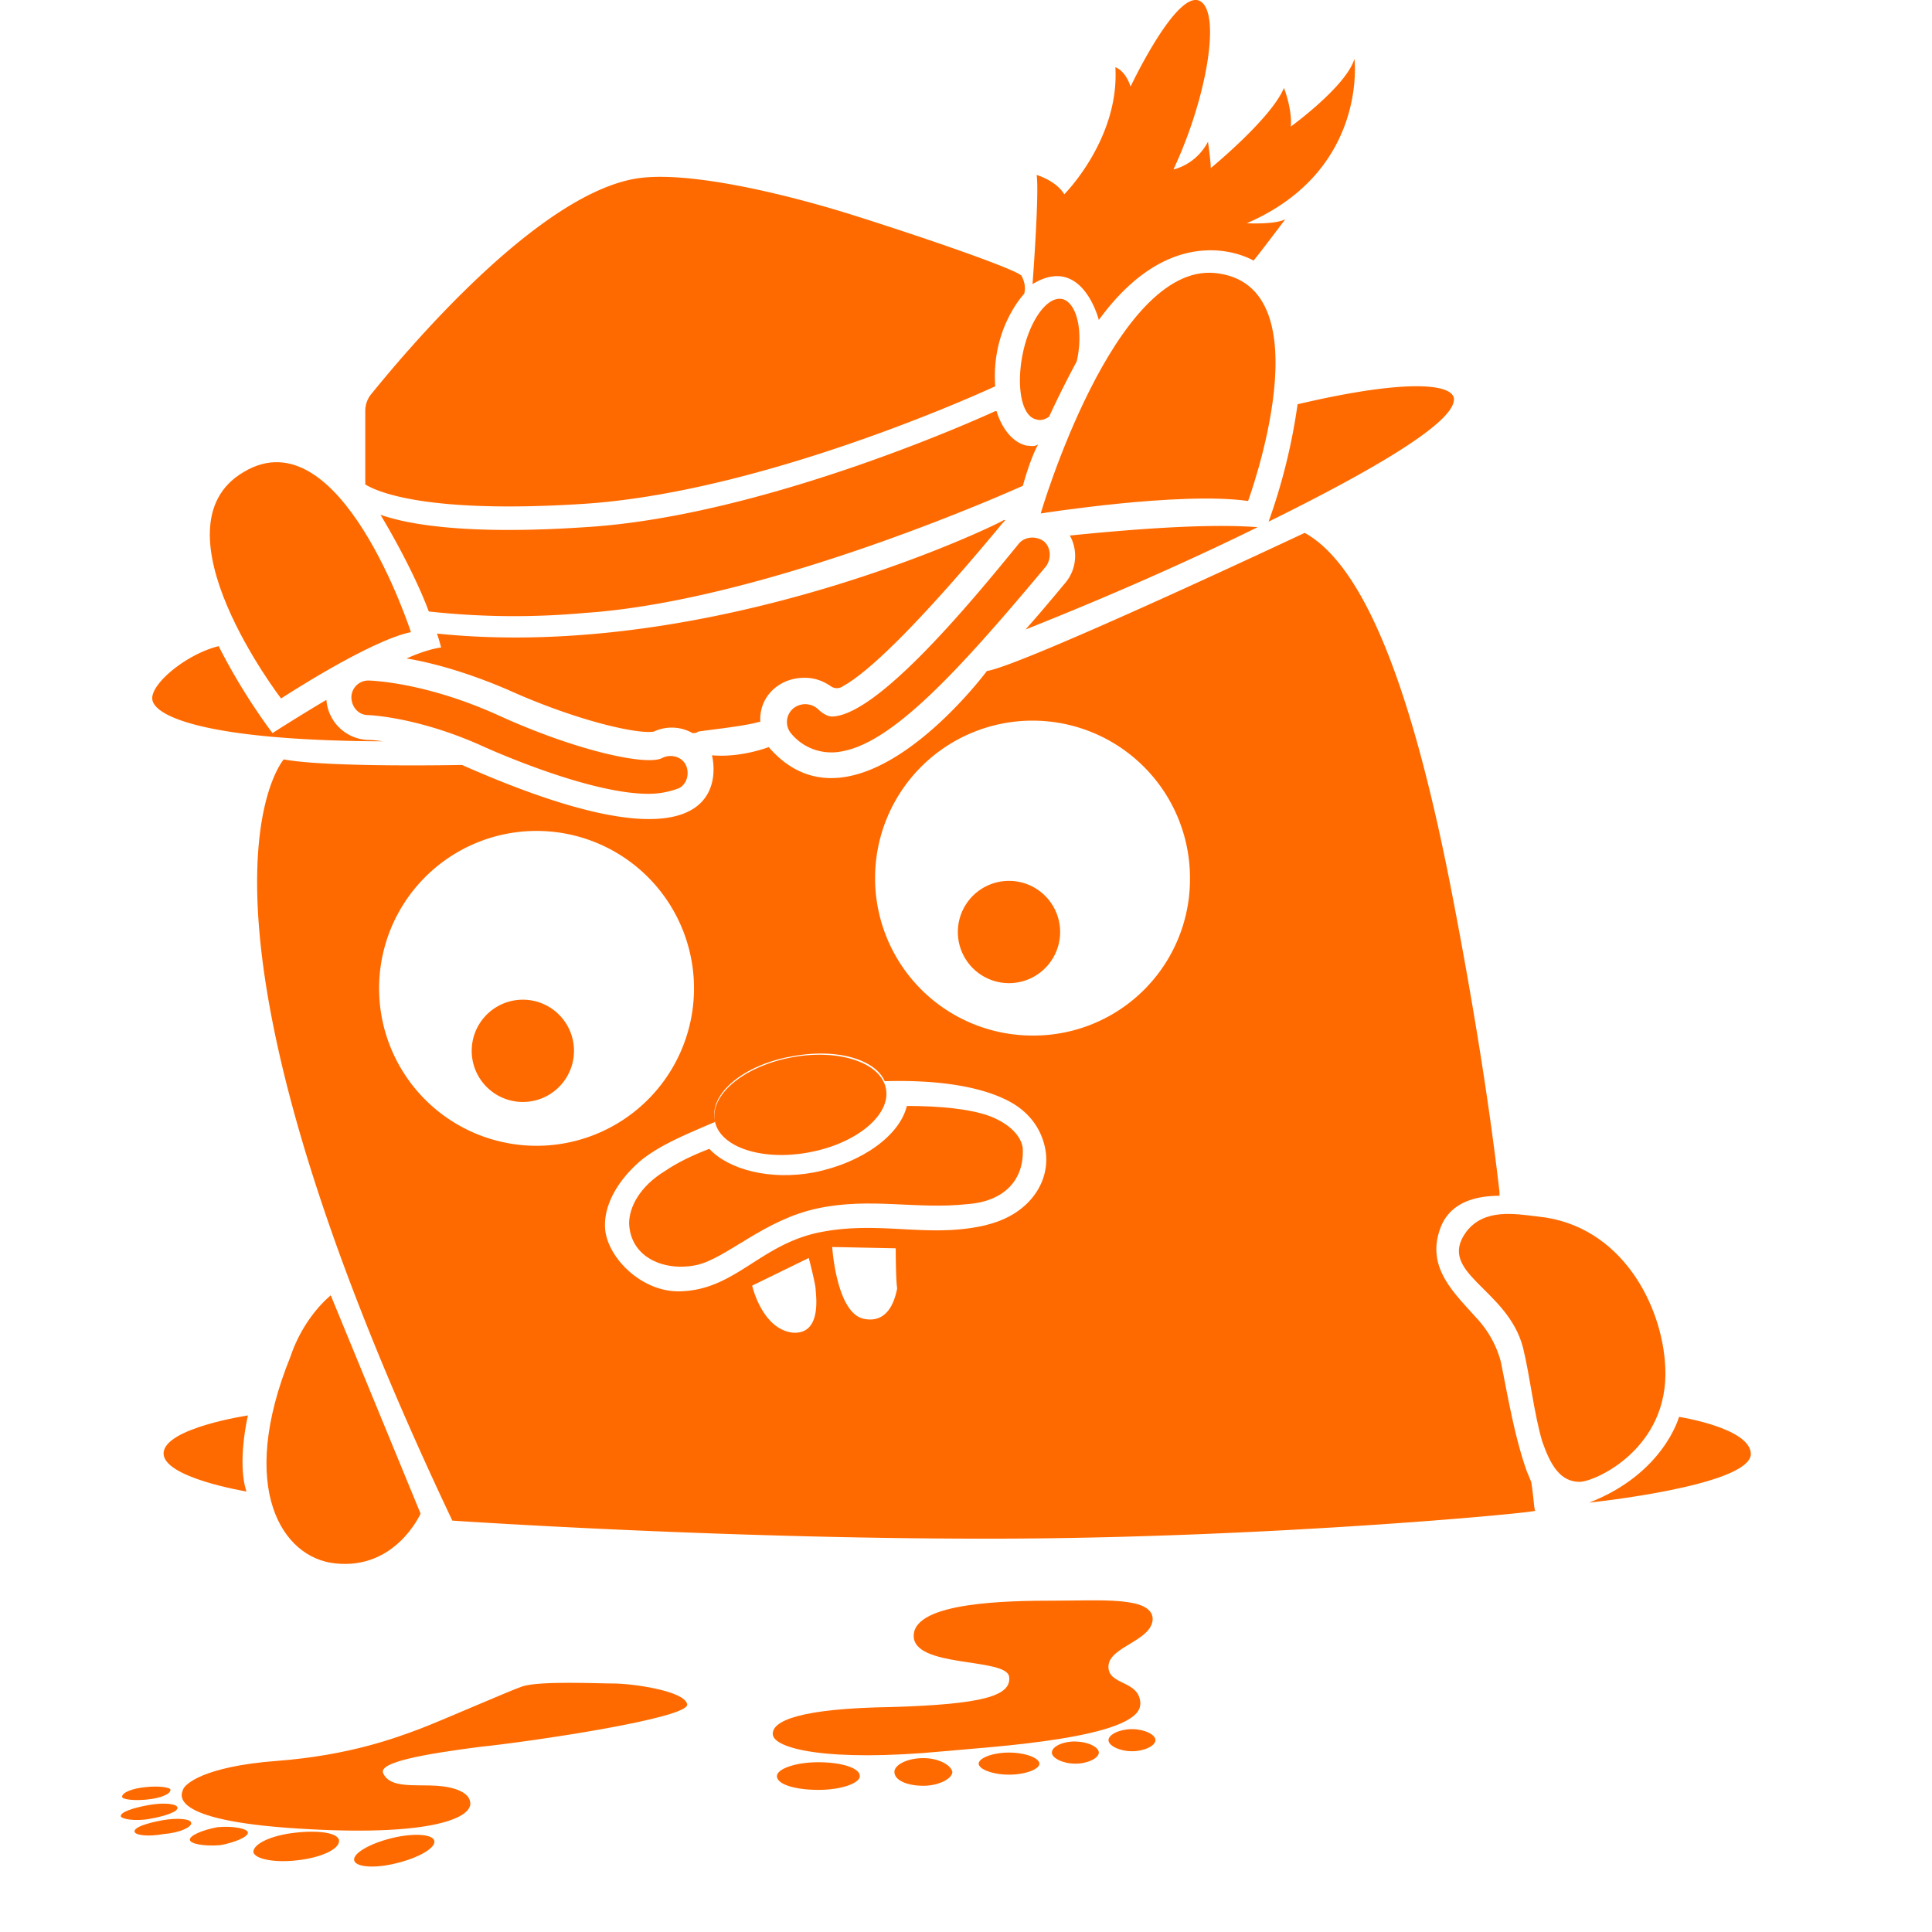 <?xml version="1.0" standalone="no"?><!DOCTYPE svg PUBLIC "-//W3C//DTD SVG 1.1//EN" "http://www.w3.org/Graphics/SVG/1.1/DTD/svg11.dtd"><svg t="1723018025377" class="icon" viewBox="0 0 1024 1024" version="1.1" xmlns="http://www.w3.org/2000/svg" p-id="41969" xmlns:xlink="http://www.w3.org/1999/xlink" width="200" height="200"><path d="M570.688 191.552a545.92 545.92 0 0 0-14.656 29.312c-2.176 1.472-4.352 2.176-6.592 1.472-8.064-1.472-10.944-17.6-7.296-35.2 3.648-17.536 13.184-30.72 21.248-28.544 7.296 2.24 10.944 16.896 7.296 32.96z" fill="#ff6a00" p-id="41970"></path><path d="M148.928 370.24s46.848-30.72 68.864-35.2c0 0-37.376-115.648-88.64-84.864-49.792 29.248 19.84 120.064 19.84 120.064zM551.68 272.128s73.92-11.712 109.824-6.592c0 0 42.432-114.944-17.6-120.832-53.44-5.12-92.288 127.36-92.288 127.36z" fill="#ff6a00" p-id="41971"></path><path d="M541.44 146.176c-2.24-2.944-43.264-17.6-89.408-32.192-37.312-11.712-90.048-24.192-116.416-19.072-53.44 10.24-123.008 94.464-139.072 114.24a14.08 14.08 0 0 0-2.944 8.768v38.848c3.648 2.176 27.072 16.064 116.416 10.24 98.112-6.592 217.472-62.272 217.472-62.272-2.24-30.72 15.36-49.024 15.36-49.024s1.472-4.416-1.472-9.536zM172.992 370.944c-16.064 9.536-28.544 17.6-28.544 17.6s-15.36-19.84-28.544-46.08c-17.536 4.352-36.608 20.48-35.136 28.48 1.472 8.832 28.544 21.248 118.592 21.952h3.712c-5.12-0.704-7.36-0.704-8.064-0.704a22.976 22.976 0 0 1-22.016-21.248z m58.624-35.136s-0.768 0 0 0c1.472 4.416 2.176 7.36 2.176 7.36-5.12 0.704-11.712 2.88-18.304 5.824 13.184 2.176 32.192 7.296 54.208 16.832 35.84 16.128 68.096 23.424 76.8 21.952a22.4 22.4 0 0 1 20.544 0.768c0.768 0 2.24 0 2.944-0.768 3.648-0.704 24.896-2.88 32.192-5.12h0.768v-1.472c0-12.416 10.24-21.952 23.424-21.952 5.12 0 9.536 1.472 13.888 4.416a5.504 5.504 0 0 0 6.592 0c14.72-8.064 42.496-35.84 82.752-84.224 2.176-2.944 4.416-4.352 2.176-3.648 0 0.704-151.552 75.392-300.16 60.032z m456.128-121.536a312.896 312.896 0 0 1-15.36 62.208c54.912-27.072 95.936-51.2 98.112-63.68 2.176-8.768-20.48-13.184-82.752 1.472zM567.04 283.84a22.208 22.208 0 0 1-2.24 24.896c-7.296 8.768-14.656 17.536-21.248 24.896 42.496-16.832 85.696-35.84 123.008-54.208-27.776-2.176-70.272 1.472-99.52 4.416z" fill="#ff6a00" p-id="41972"></path><path d="M343.68 420.736c-30.72 0-80.512-21.952-87.104-24.896-35.2-16.064-61.504-16.832-61.504-16.832-5.12 0-8.832-4.416-8.832-9.536a8.96 8.96 0 0 1 8.832-8.768c1.472 0 30.016 0.768 68.8 18.304 41.728 19.072 79.104 27.072 87.168 22.72 4.352-2.24 10.24-0.768 12.416 3.648s0.704 10.24-3.648 12.416a45.184 45.184 0 0 1-16.128 2.944zM440.32 398.784a27.52 27.52 0 0 1-21.184-10.24 9.408 9.408 0 0 1 1.472-13.184 10.048 10.048 0 0 1 13.184 0.704s3.648 3.712 7.296 3.712c24.128-0.768 73.216-60.096 98.816-91.52 2.944-3.712 8.832-4.48 13.184-1.472 3.712 2.88 4.416 8.768 1.472 13.184-51.2 61.44-85.632 97.344-112.768 98.816h-1.408z" fill="#ff6a00" p-id="41973"></path><path d="M544.32 236.224c-7.296-1.472-13.184-8.768-16.128-18.304h-0.704s-120.064 55.68-217.472 61.504c-65.92 4.416-95.936-2.176-108.352-6.592 10.944 18.304 20.48 37.376 25.6 51.264a414.72 414.72 0 0 0 82.752 0.768c98.112-6.592 232.128-67.392 232.128-67.392 3.648-13.184 6.592-19.008 8.064-21.952-2.24 1.472-3.712 0.704-5.888 0.704zM717.888 31.232c-4.48 14.656-33.728 35.84-33.728 35.84 0.768-9.472-3.648-20.48-3.648-20.48-6.592 16.128-38.784 42.496-38.784 42.496 0-3.712-1.472-13.952-1.472-13.952-6.592 12.48-18.304 14.656-18.304 14.656 17.536-37.312 25.6-83.456 13.888-89.344-12.416-5.824-36.608 45.44-36.608 45.44-2.944-8.832-8.064-10.24-8.064-10.24 2.24 38.016-27.072 67.328-27.072 67.328-4.416-7.296-14.656-10.24-14.656-10.24 1.472 9.536-2.176 57.856-2.176 57.856 26.368-16.128 35.136 19.008 35.136 19.008 40.96-56.32 81.984-31.488 81.984-31.488 1.472-1.472 16.896-21.952 16.896-21.952-5.12 2.944-20.48 2.176-20.48 2.176 64.384-27.84 57.088-87.104 57.088-87.104z" fill="#ff6a00" p-id="41974"></path><path d="M811.584 785.408c-0.704-1.472-1.472-3.712-2.176-5.12-6.592-18.304-10.24-40.32-13.952-58.624a54.592 54.592 0 0 0-13.184-23.424c-11.712-13.184-26.304-26.368-19.008-46.848 5.12-14.656 19.776-17.6 31.488-17.6V631.68c-5.888-51.2-15.36-107.648-25.6-160.32-17.6-90.112-41.792-169.152-77.632-188.928 0 0-149.376 70.272-168.448 73.216 0 0-69.504 93.696-115.648 40.32 0 0-14.656 5.76-30.08 4.352 0 0 19.84 72.512-132.48 5.12 0 0-71.04 1.472-94.464-2.944 0 0-66.56 74.688 89.344 403.456 0 0 150.08 10.24 297.28 9.536 137.6-0.768 270.912-13.184 276.736-14.72-0.704-0.64-0.704-5.76-2.176-15.36zM200.96 526.208a83.456 83.456 0 1 1 166.848-0.064 83.456 83.456 0 0 1-166.848 0z m218.88 180.096c-16.064-2.176-21.184-24.896-21.184-24.896l30.016-14.656s3.648 13.952 3.648 16.832c0 2.24 3.648 24.192-12.48 22.72z m38.08-7.296c-14.656-2.944-16.832-38.08-16.832-38.08l33.664 0.704s0 16.832 0.768 21.248c-0.768 3.648-3.648 19.008-17.6 16.128z m65.152-49.792c-30.016 7.296-55.616-2.24-87.104 3.648-32.192 5.824-45.44 30.016-73.92 31.488-19.84 1.472-38.08-15.36-41.024-30.72-2.176-12.48 5.12-27.136 19.008-38.848 10.24-8.064 22.72-13.184 38.08-19.776 0 0 0.768 0 0.768-0.704v-0.768c-2.944-13.888 15.36-29.248 40.96-33.664 23.424-4.416 43.968 1.472 49.088 13.184 25.6-0.768 48.32 2.176 63.68 9.536 12.48 5.824 19.072 15.36 21.248 25.6 3.648 16.832-7.296 35.2-30.72 40.96z m24.192-100.352a83.456 83.456 0 1 1 83.456-83.456 82.944 82.944 0 0 1-83.456 83.456z" fill="#ff6a00" p-id="41975"></path><path d="M277.12 584.064a27.072 27.072 0 1 0 0-54.208 27.072 27.072 0 0 0 0 54.208zM534.784 521.088a27.072 27.072 0 1 0 0-54.208 27.072 27.072 0 0 0 0 54.208zM428.928 610.752c25.024-4.672 43.264-19.776 40.64-33.664-2.56-13.888-25.024-21.376-50.048-16.64-25.088 4.672-43.264 19.712-40.64 33.664 2.56 13.888 24.96 21.376 50.048 16.64z" fill="#ff6a00" p-id="41976"></path><path d="M542.08 608.896c0.768 16.128-9.472 27.84-29.248 29.312-27.072 2.944-51.2-3.648-79.104 2.176-28.544 5.888-48.32 26.368-64.384 30.08-16.896 3.648-35.2-3.712-35.904-22.016 0-8.768 5.824-19.776 19.008-27.776 6.592-4.48 13.952-8.064 23.488-11.776 10.24 11.008 32.192 16.896 55.616 12.48 25.6-5.12 45.44-19.776 49.088-35.2 17.536 0 32.896 1.536 43.2 5.12 10.24 3.712 17.536 10.304 18.304 17.6zM837.248 785.408c8 0 47.552-17.6 45.376-60.8-1.472-32.96-23.424-75.392-67.392-79.808-12.416-1.472-28.544-4.416-38.08 8.064-16.064 21.952 22.016 30.016 30.08 61.44 3.648 14.72 5.824 35.2 10.24 49.856 4.352 12.416 9.472 21.248 19.776 21.248zM175.296 686.528l47.616 115.712s-13.184 30.016-45.44 26.368c-27.776-2.944-51.968-39.552-23.424-109.824 3.648-11.008 11.008-23.488 21.248-32.256z" fill="#ff6a00" p-id="41977"></path><path d="M131.392 750.272s-5.888 24.832-0.768 40.256c0 0-44.672-7.36-43.904-20.48 0.704-13.248 44.672-19.84 44.672-19.84zM889.92 750.976s-8.064 30.08-47.616 45.44c0 0 84.992-8.832 85.696-25.664 0-13.888-38.08-19.776-38.08-19.776z" fill="#ff6a00" p-id="41978"></path><path d="M150.4 322.624s-7.36-32.96-0.768-33.664c5.888-0.768 31.488 35.2 35.84 41.728 0 0-13.824-66.624-41.664-51.2-16.832 9.472 6.592 43.136 6.592 43.136zM600.704 227.456s24.896-49.792 40.96-40.32c7.36 4.48-4.352 39.552-4.352 39.552s30.72-37.312 11.712-49.024c-19.008-11.712-44.672 7.296-48.32 49.792z" fill="#ff6a00" p-id="41979"></path><path d="M325.376 892.288c-8.768 0-38.784-1.472-48.32 1.472-6.592 2.176-43.2 18.304-54.912 22.72-11.712 4.352-36.608 13.888-75.392 16.832-38.848 2.944-49.088 12.416-49.792 15.36-0.768 2.176-8.768 16.128 60.8 20.48 68.8 4.416 91.52-5.12 91.52-13.184 0-5.824-8.064-8.768-17.6-9.472-11.712-0.768-24.96 1.472-28.544-6.592-2.944-5.888 21.952-10.24 50.56-13.952 28.48-2.944 112-15.36 110.528-22.656-1.472-7.36-30.08-11.008-38.848-11.008z m279.04 11.008c0-13.184-17.6-9.6-16.896-20.48 0.768-10.24 23.424-13.248 23.424-24.96-0.704-11.712-27.072-9.472-51.968-9.472-24.96 0-73.984 0.704-74.688 18.304-0.704 17.536 49.024 11.712 50.56 21.952 1.408 10.24-13.952 14.656-62.272 16.128-48.32 0.704-63.68 7.296-62.976 14.592 0.704 7.36 28.544 14.72 90.816 8.832 22.656-2.24 103.936-6.592 103.936-24.96z m-4.48 13.184c-6.528 0-12.416 2.88-12.416 5.824s5.888 5.888 12.48 5.888c6.592 0 12.416-2.944 12.416-5.888s-5.824-5.824-12.416-5.824z m-29.952 6.528c-7.36 0-12.48 2.944-12.48 5.888s5.888 5.888 12.48 5.888c6.528 0 12.416-2.944 12.416-5.888s-5.888-5.824-12.416-5.824z m-35.2 5.888c-8.768 0-16.064 2.944-16.064 5.888 0 2.88 7.296 5.824 16.064 5.824 8.832 0 16.128-2.944 16.128-5.824 0-2.944-7.296-5.888-16.128-5.888z m-45.376 2.944c-8.768 0-15.36 3.648-15.36 7.296 0 4.416 6.592 7.36 15.36 7.36 8.064 0 15.36-3.712 15.36-7.36-0.704-3.648-7.296-7.296-15.36-7.296z m-55.68 2.176c-12.416 0-21.952 3.648-21.952 7.36 0 4.352 9.536 7.296 22.016 7.296 12.416 0 21.952-3.648 21.952-7.296 0-4.48-10.24-7.36-21.952-7.36z m-355.84 19.776c7.36-0.704 12.48-2.944 12.48-5.12 0-1.472-6.592-2.176-13.184-1.472-7.296 0.704-12.48 2.944-12.48 5.12 0 1.472 6.592 2.176 13.184 1.472z m1.472 10.24c8.064-1.472 14.72-3.648 14.72-5.824 0-2.24-7.36-2.944-15.424-1.472S64 960.384 64 962.56c0 1.472 7.296 2.944 15.36 1.472z m21.952 2.176c0-2.176-7.296-2.88-15.36-1.408s-14.656 3.648-14.656 5.824c0 2.176 7.36 2.944 15.36 1.472 8.832-0.704 14.72-3.648 14.72-5.824z m13.952 2.24c-8.064 1.472-14.656 4.416-14.656 6.592 0 2.176 7.296 3.648 16.128 2.944 8.064-1.472 14.656-4.48 14.656-6.592 0-2.24-8.064-3.712-16.128-2.944z m40.96 2.944c-12.416 1.408-21.952 5.824-21.952 10.24 0.768 3.648 11.008 5.824 23.424 4.352 12.48-1.408 22.016-5.824 22.016-10.24 0-4.352-11.008-5.824-23.424-4.352z m51.264 2.88c-11.712 2.944-20.48 8.064-19.776 11.712 0.768 3.712 11.008 4.48 22.72 1.472 11.712-2.88 20.48-8.064 19.776-11.712-0.704-3.648-11.008-4.352-22.72-1.472z" fill="#ff6a00" p-id="41980"></path></svg>